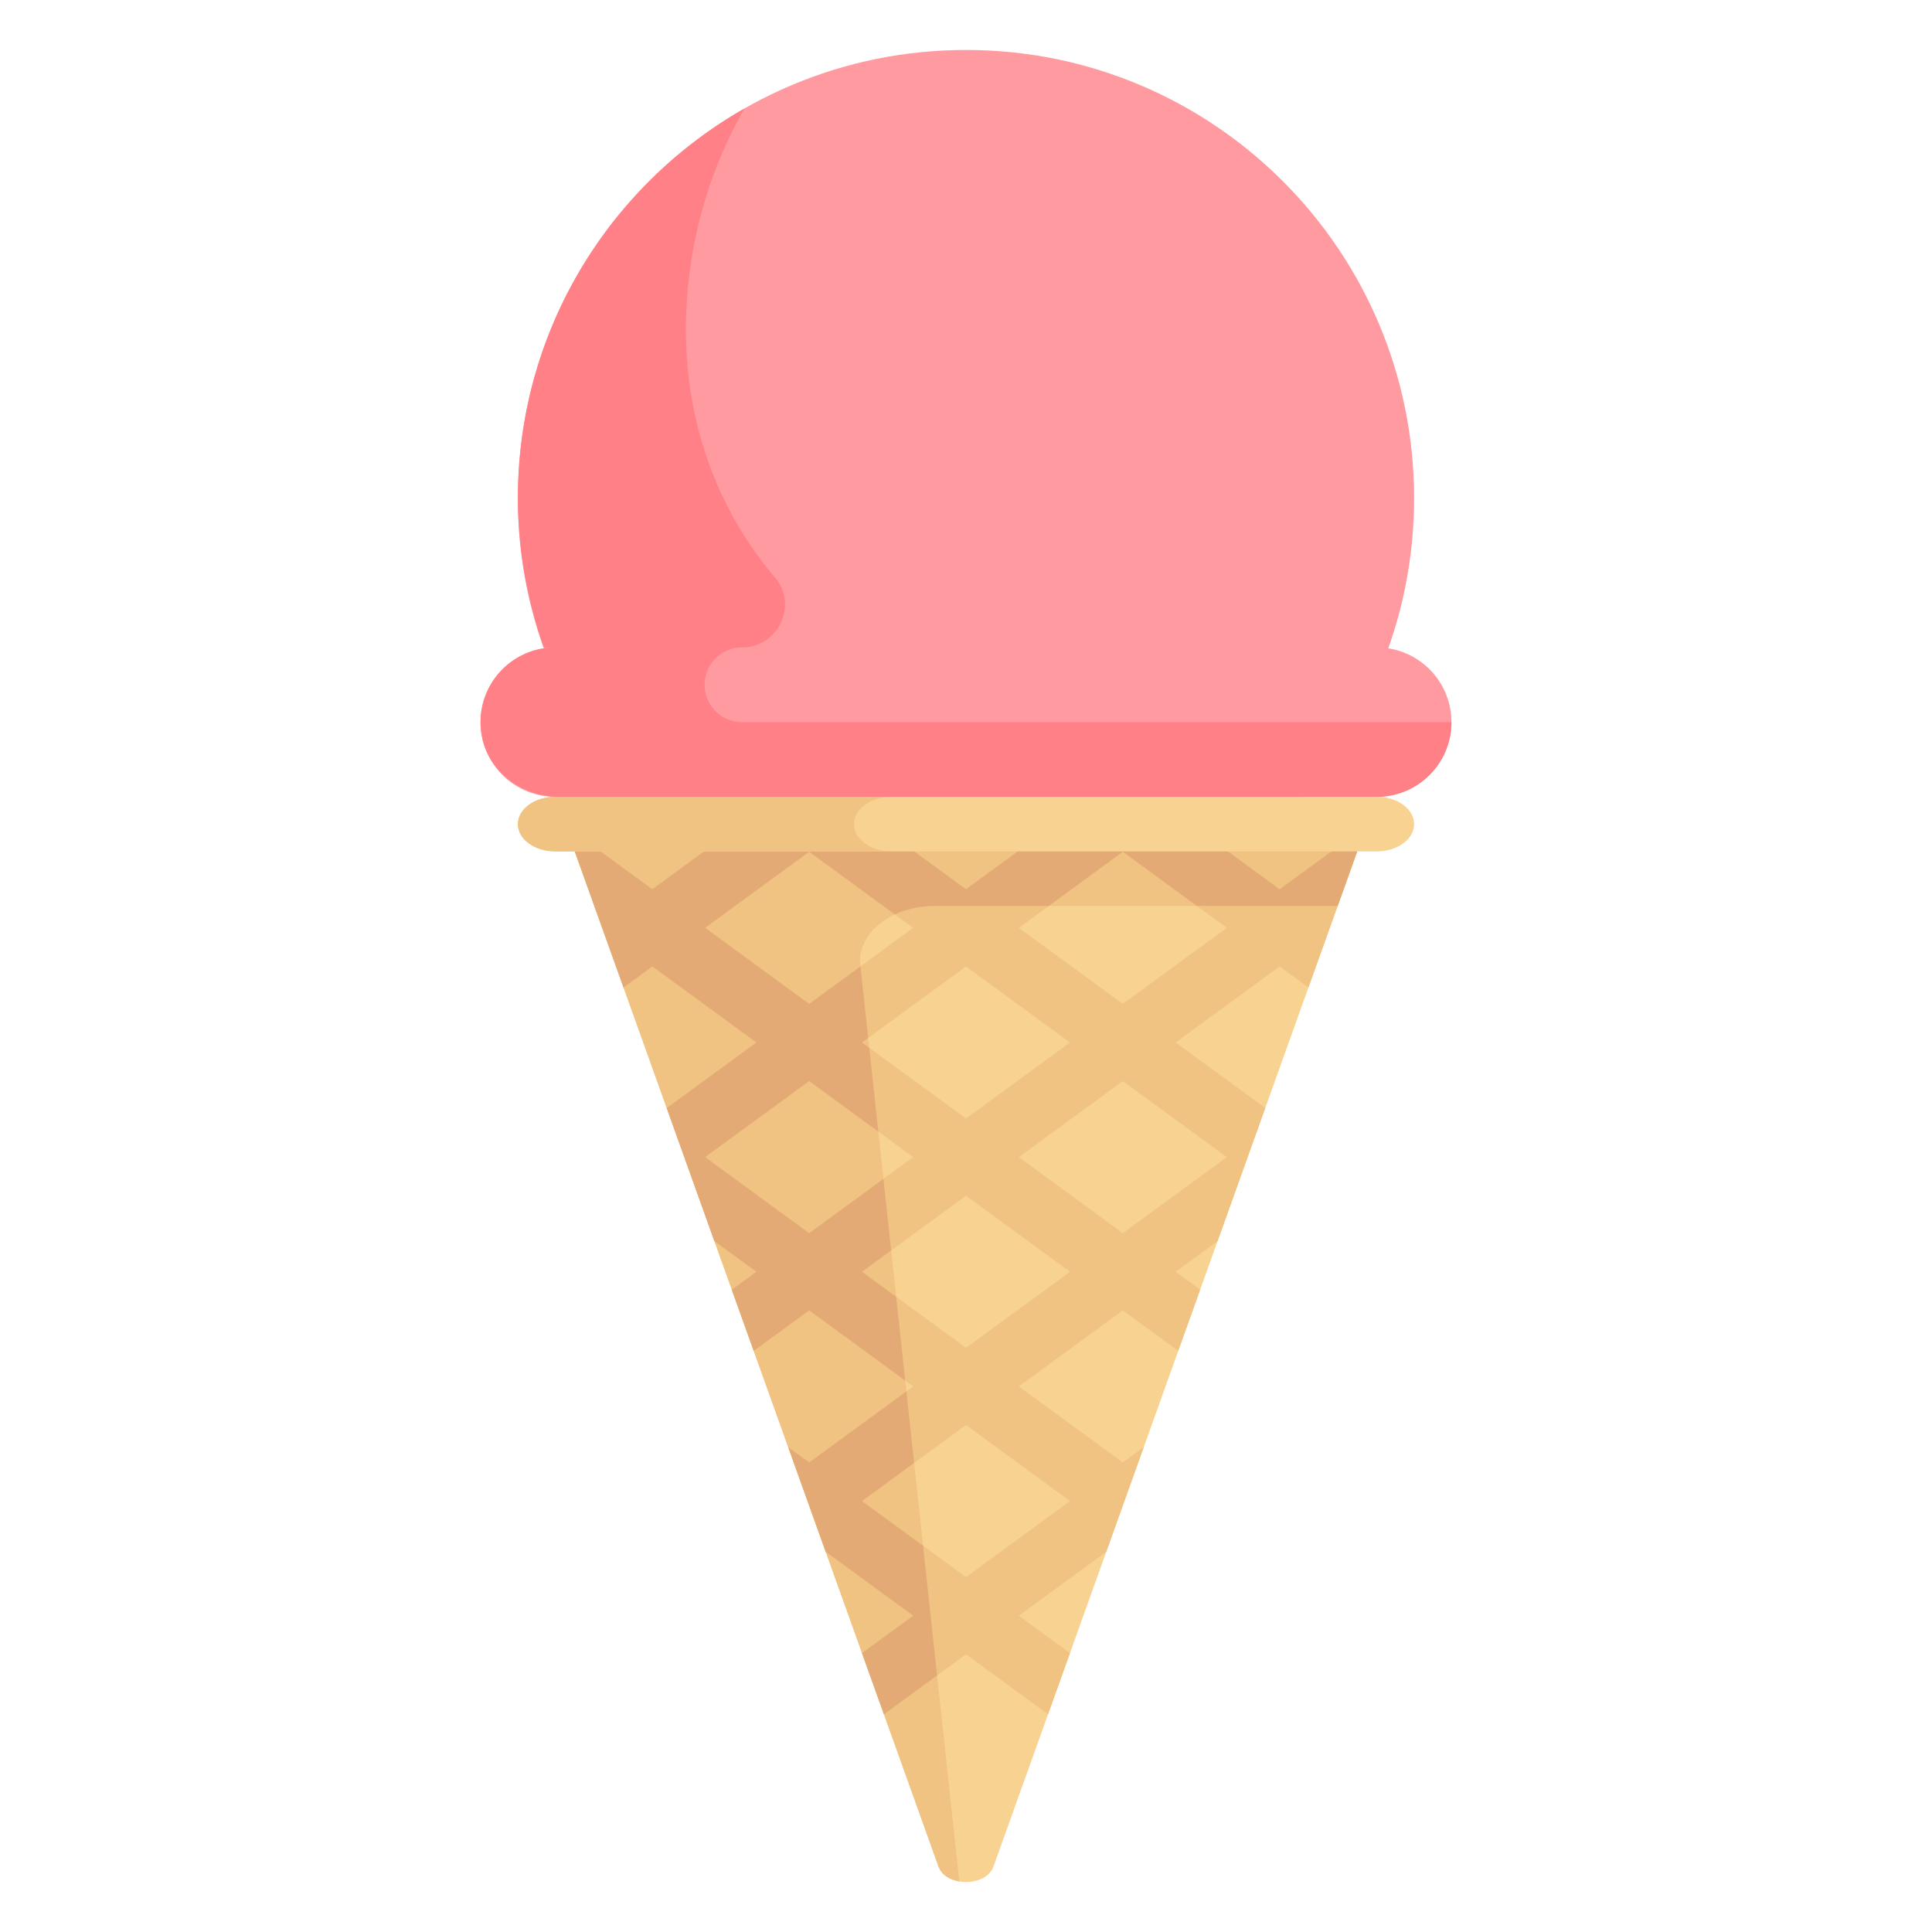 <svg xmlns="http://www.w3.org/2000/svg" width="128" height="128"><path d="M93.688 32.999c0 16.396-13.292 29.688-29.688 29.688S34.311 49.395 34.311 33C34.311 16.602 47.604 3.31 64 3.31S93.688 16.602 93.688 33zm0 0" fill="#ff9ba0" stroke-width=".24"/><path d="M91.214 52.791H36.786a4.948 4.948 0 1 1 0-9.896h54.428a4.948 4.948 0 1 1 0 9.896zm0 0" fill="#ff9ba0" stroke-width=".24"/><path d="M37.433 54.6l24.744 69.06c.492 1.372 3.154 1.372 3.645 0L90.565 54.6zm0 0" fill="#f7d291" stroke-width=".205"/><path d="M61.931 60.025h26.691l1.943-5.426H37.433l24.744 69.062c.2.554.757.884 1.38.99l-6.558-60.724c-.227-2.104 2.046-3.902 4.932-3.902zm0 0" fill="#f0c382" stroke-width=".205"/><path d="M58.564 113.575l5.435-3.973 5.436 3.974 1.452-4.053-3.39-2.478 5.796-4.236 2.482-6.93-1.385 1.013-6.892-5.038 6.892-5.039 3.672 2.684 1.451-4.053-1.625-1.188 2.779-2.031 3.16-8.818-5.94-4.342 6.893-5.038 1.908 1.394 3.836-10.707-5.744 4.199-5.903-4.316h-8.976L64 58.915l-5.904-4.316h-8.974l-5.903 4.316-5.744-4.199 3.837 10.707 1.907-1.394 6.892 5.038-5.938 4.34 3.159 8.82 2.778 2.03-1.624 1.189 1.451 4.053 3.672-2.684 6.892 5.039-6.892 5.038-1.386-1.013 2.483 6.93 5.795 4.236-3.39 2.477zm22.718-36.912l-6.892 5.038-6.891-5.039 6.891-5.037zm-6.892-20.23l6.892 5.04-6.892 5.037-6.892-5.038zm-3.499 12.634L64 74.105l-6.893-5.038L64 64.03zm-24.174-7.595l6.892-5.038 6.892 5.038-6.892 5.038zm0 15.19l6.892-5.038 6.892 5.038-6.892 5.039zm10.39 7.596L64 79.22l6.893 5.038L64 89.296zm0 15.192L64 94.41l6.893 5.04L64 104.488zm0 0" fill="#f0c382" stroke-width=".205"/><path d="M37.475 54.716l3.837 10.707 1.908-1.394 6.891 5.038-5.938 4.34 3.159 8.82 2.778 2.03-1.624 1.189 1.451 4.053 3.672-2.684 6.364 4.653-.6-5.553-2.266-1.657 1.935-1.415-.512-4.74-4.921 3.597-6.893-5.038 6.893-5.038 4.582 3.35-.599-5.553-.485-.355.414-.302-.512-4.741-3.4 2.487-6.893-5.039 6.893-5.037 5.678 4.15a6.321 6.321 0 0 1 2.644-.559h7.545l4.913-3.591 4.913 3.591h9.319l1.903-5.31-5.745 4.2-5.902-4.316h-8.976l-5.903 4.316-5.903-4.316h-8.974l-5.904 4.316zm0 0M61.155 102.409l-4.048-2.96 3.456-2.527-.512-4.74-6.442 4.71-1.385-1.012 2.483 6.93 5.794 4.235-3.39 2.477 1.453 4.053 3.52-2.572zm0 0" fill="#e3aa75" stroke-width=".205"/><path d="M91.214 56.408H36.786c-1.367 0-2.475-.81-2.475-1.808 0-1 1.108-1.809 2.475-1.809h54.428c1.366 0 2.474.81 2.474 1.809 0 .998-1.108 1.808-2.474 1.808zm0 0" fill="#f7d291" stroke-width=".205"/><path d="M56.577 54.6c0-1 1.108-1.809 2.475-1.809H36.786c-1.367 0-2.475.81-2.475 1.809 0 .998 1.108 1.808 2.475 1.808h22.266c-1.367 0-2.475-.81-2.475-1.808zm0 0" fill="#f0c382" stroke-width=".205"/><path d="M49.156 47.843a2.474 2.474 0 0 1 0-4.948c2.399 0 3.742-2.809 2.187-4.636-3.932-4.619-5.898-10.411-5.898-16.393A29.568 29.568 0 0 1 49.323 7.19c-8.967 5.108-15.01 14.752-15.01 25.81 0 3.475.628 6.796 1.725 9.896h.748a4.951 4.951 0 0 0-4.88 5.778c.395 2.433 2.68 4.118 5.145 4.118h54.163a4.948 4.948 0 0 0 4.948-4.948zm0 0" fill="#ff8087" stroke-width=".24"/></svg>